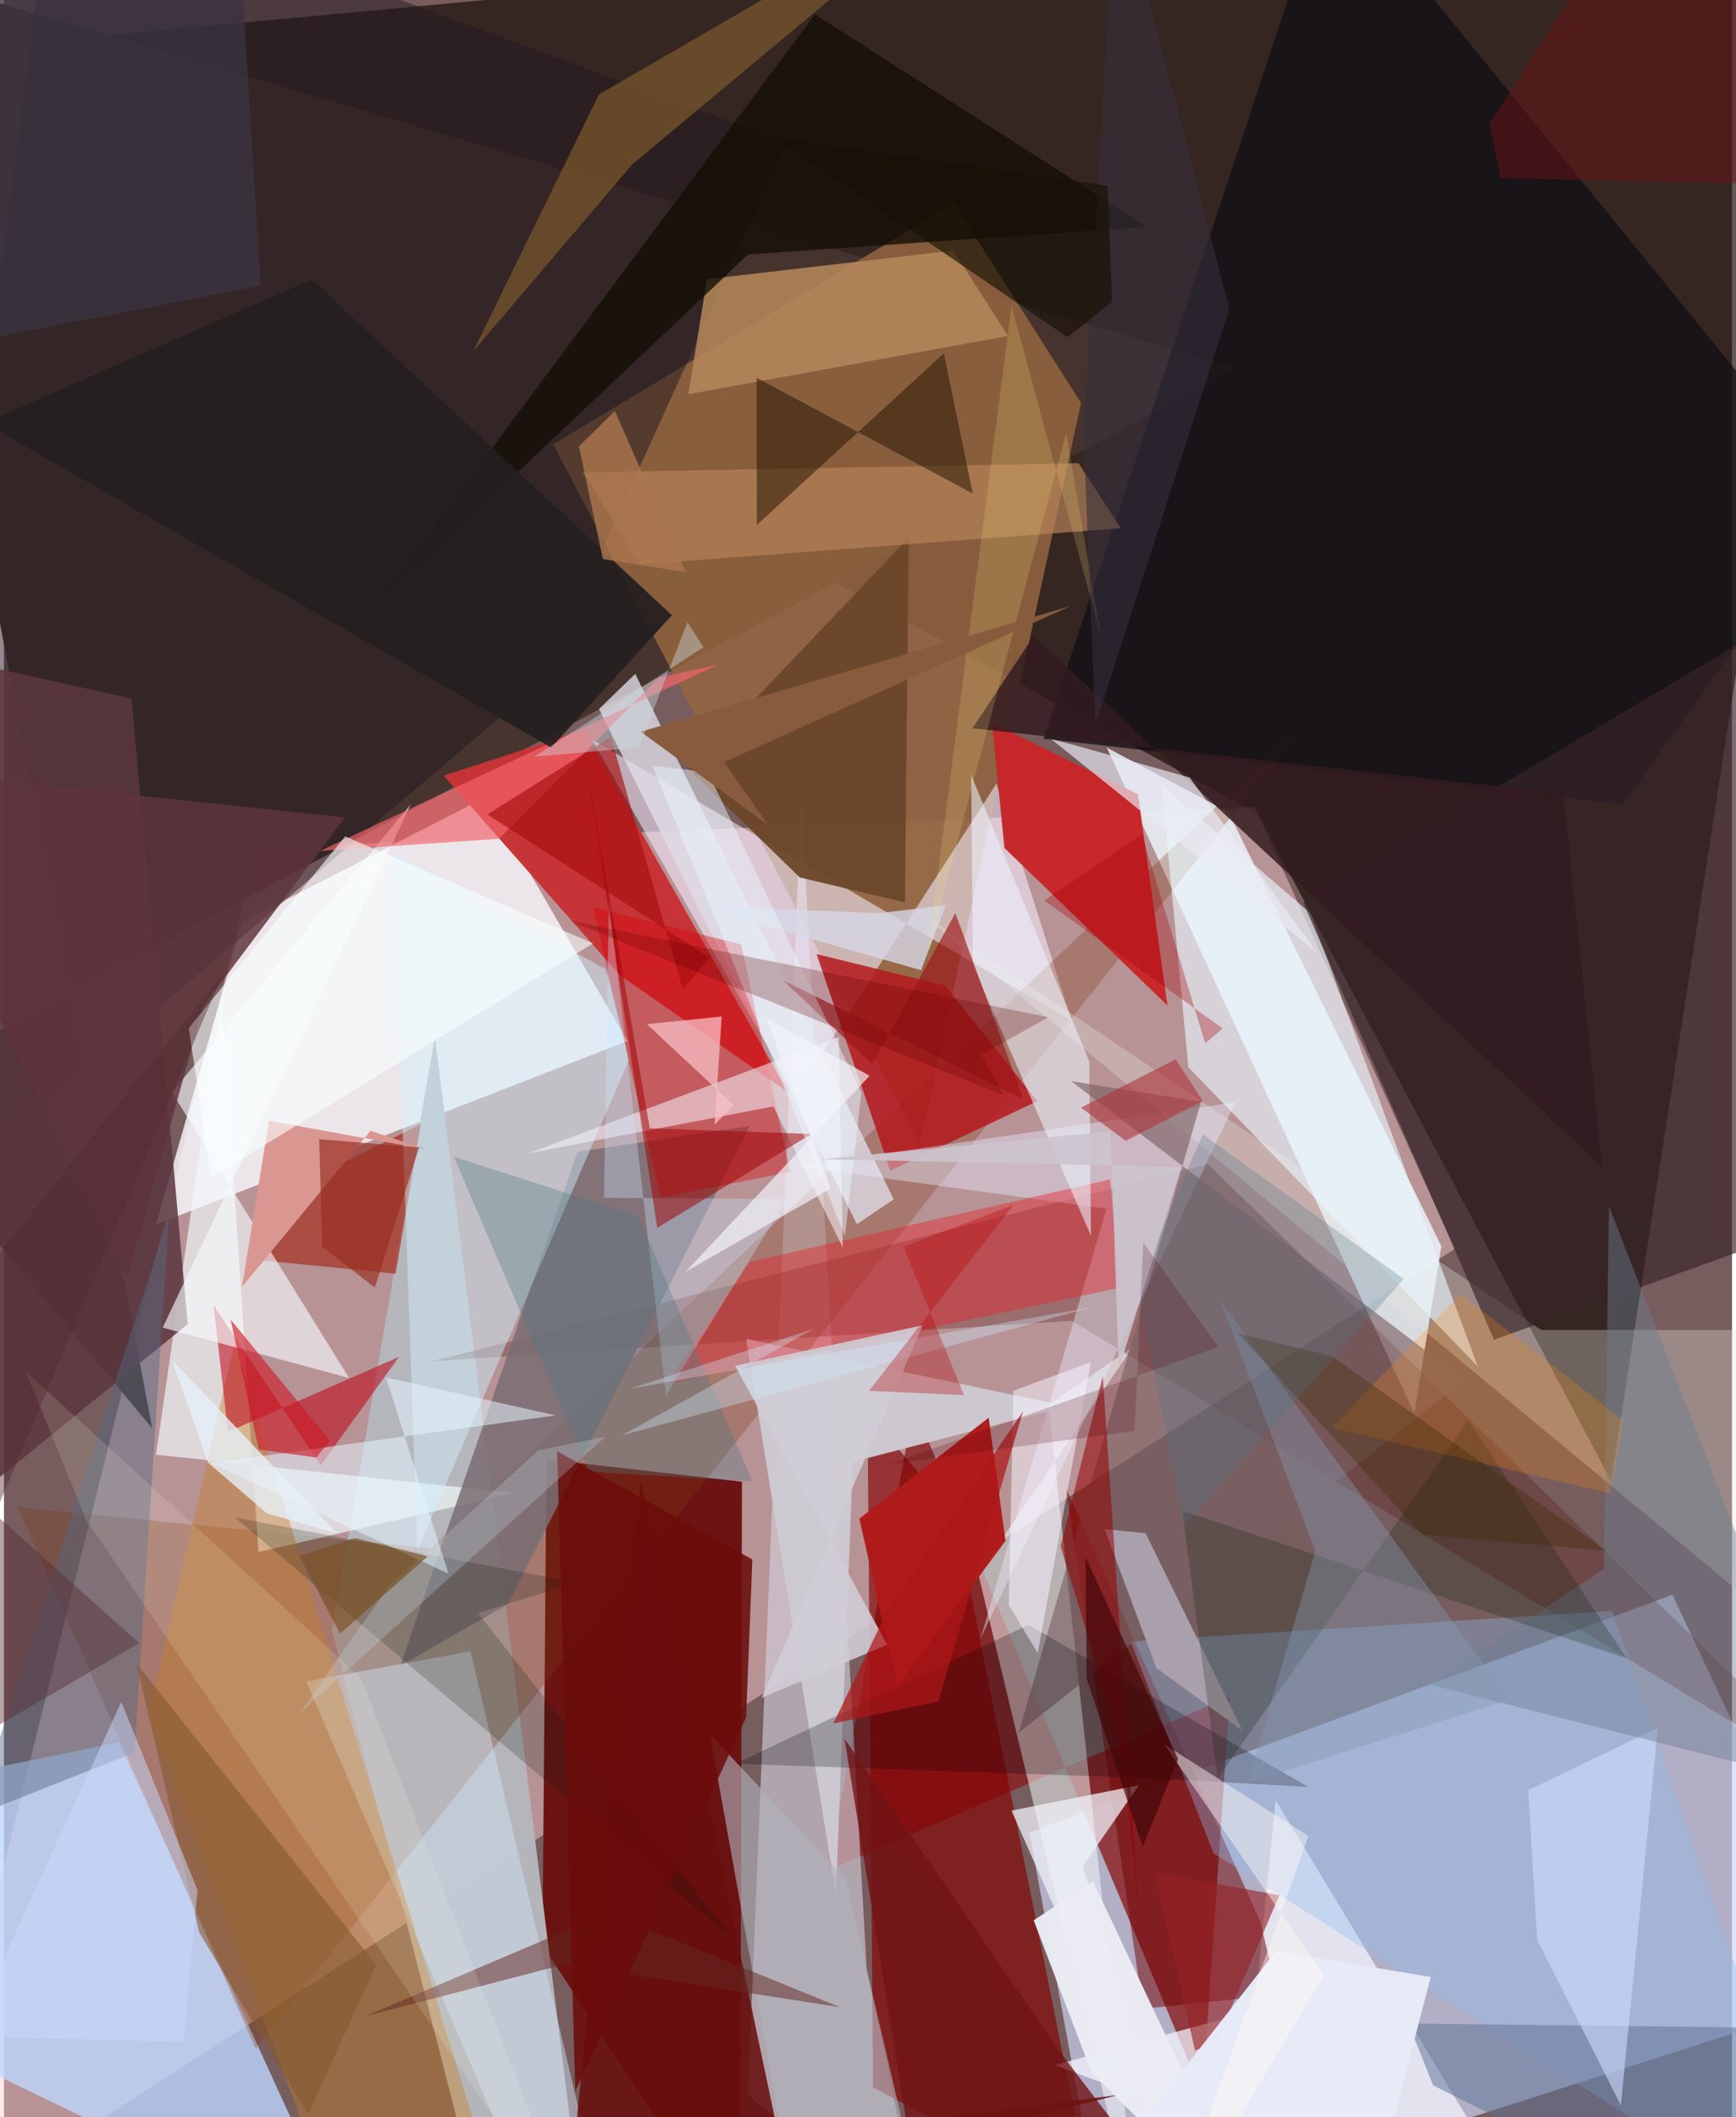 <svg xmlns="http://www.w3.org/2000/svg" width="228" height="278" viewBox="0 0 836 1024"><path fill="#775d5e" d="M0 0h836v1024H0z"/><path fill="#190e08" fill-opacity=".686" d="M898-62L-62 27.494l668.769 366.271 170.735 322.59z"/><path fill="#fed1d5" fill-opacity=".471" d="M701.896 604.07l-747.271 480.28 168.05-674.274L604.98 390.31z"/><path fill="#ced7f9" fill-opacity=".667" d="M496.09 886.34l35.762 194.672L898 963.821l-90.832-192.478z"/><path fill="#47342e" fill-opacity=".988" d="M-62 530.35l658.309-352.287L-62-16.133 71.725 690.862z"/><path fill="#6a1312" fill-opacity=".988" d="M260.503 940.937L356.163 1086l.86-369.35-94.571-10.799z"/><path fill="#f8faff" fill-opacity=".808" d="M301.66 503.538L73.587 592.215l41.802-146.288 117.615-60.363z"/><path fill="#926340" fill-opacity=".886" d="M521.06 194.916l-78.03 358.691-177.285-338.682 193.85-116.72z"/><path fill="#881d1f" fill-opacity=".792" d="M579.827 1013.08L440.13 680.24l-41.465 224.354 194.39-84.018z"/><path fill="#eef9ff" fill-opacity=".808" d="M533.519 361.598l148.796 322.084 13.065-80.94-103.06-210.007z"/><path fill="#b5b6bb" fill-opacity=".996" d="M208.467 501.396l70.262 562.882L234.71 1086l-76.05-297.419z"/><path fill="#d3d1dd" fill-opacity=".616" d="M417.366 952.64L445.511 1086l-85.619-72.953 25.747-626.361z"/><path fill="#bdd6ff" fill-opacity=".792" d="M-62 866.818l9.577 113.362L166.922 1086 55.694 842.66z"/><path fill="#c63437" fill-opacity=".992" d="M379.297 528.23l-98.891-175.039-67.656 21.95 85.072 96.443z"/><path fill="#f6edff" fill-opacity=".565" d="M516.478 493.618L480.14 379.014l-97.23 150.708-98.576-172.194z"/><path fill="#7f3a11" fill-opacity=".302" d="M121.78 990.893l508.64-642.287-424.1 400.296L6.689 728.925z"/><path fill="#f7ffff" fill-opacity=".518" d="M546.157 651.37l-40.775 28.166L549.462 1086l-78.133-324.816z"/><path fill="#850202" fill-opacity=".655" d="M420.444 1009.528l106.232 56.93-66.465-333.719-42.445-49.22z"/><path fill="#c6272a" fill-opacity=".984" d="M484.016 410.152l-6.084-60.61 70.683 34.591 14.23 102.153z"/><path fill="#f5f7ff" fill-opacity=".725" d="M605.02 972.337l-96.718 26.497L745.113 1086 615.228 870.669z"/><path fill="#5d1b16" fill-opacity=".31" d="M898 870.643L582.422 563.02l-374.605 95.226 308.79-19.42z"/><path fill="#b5181d" fill-opacity=".851" d="M455.34 476.739l-62.22-15.287 35.67 104.768 71.132-33.625z"/><path fill="#221821" fill-opacity=".502" d="M378.866 68.82L23.5-62-62 603.996l322.618-274.672z"/><path fill="#0e0e13" fill-opacity=".737" d="M641.574-62L502.92 357.294l280.498 31.811 105.085-147.682z"/><path fill="#e4e5db" fill-opacity=".322" d="M898 643.246v175.135l-457.98-379.51 303.668 204.408z"/><path fill="#f2f7fa" fill-opacity=".682" d="M73.574 703.585l31.736-220.557 17.816 267.656 123.333-28.596z"/><path fill="#720404" fill-opacity=".518" d="M551.047 971.576l-37.293-252.04 94.102 210.14 8.382 35.083z"/><path fill="#91bcee" fill-opacity=".361" d="M544.996 793.912l40.184 102.45L884.612 1086 777.956 779.152z"/><path fill="#dfdde8" fill-opacity=".788" d="M287.853 342.944l17.539-17.022L430.45 580.064l-17.825 12.032z"/><path fill="#7a6e73" fill-opacity=".855" d="M191.7 805.708l52.055-29.82L360.882 544.6l-83.449 12.499z"/><path fill="#5b363e" fill-opacity=".855" d="M88.892 640.451L-62 763.188l.86-452.516 122.85 27.166z"/><path fill="#cdc9d1" fill-opacity=".98" d="M410.7 707.033l-8.248 209.22-43.38-268.713 155.433 32.657z"/><path fill="#b01b1b" fill-opacity=".984" d="M432.208 815.83l-18.4-81.28 62.582-48.865 8.14 59.52z"/><path fill="#a21703" fill-opacity=".557" d="M120.153 609.13l37.025-43.344 44.519-22.07-12.217 72.328z"/><path fill="#e7ebff" fill-opacity=".416" d="M595.73 533.122l-123.274 259.36 60.925-207.83-149.368-20.536z"/><path fill="#d1f3ff" fill-opacity=".459" d="M302.485 512.274l-11.452-43.555-102.858-56.4 11.82 337.452z"/><path fill="#cedef1" fill-opacity=".49" d="M263.502 1086h30.125l-67.933-287.336-79.48 14.566z"/><path fill="#c97f25" fill-opacity=".408" d="M70.095 829.317l96.39 256.15 79.18.533L111.51 649.399z"/><path fill="#b4885a" fill-opacity=".859" d="M485.72 162.49l-154.643 28.175 9.028-55.649 119.181-13.839z"/><path fill="#6b462a" fill-opacity=".945" d="M331.195 372.02l53.801 52.378 50.848 12.044 1.88-176.469z"/><path fill="#140f07" fill-opacity=".804" d="M360.012 123.07l-182.75 172.62L392.348 6.926 552.8 109.736z"/><path fill="#e9f6fd" fill-opacity=".639" d="M632.005 441.689l80.926 219.155-139.943-144.67-12.943-136.57z"/><path fill="#d80106" fill-opacity=".38" d="M380.324 566.819L317.741 579.2l-32.896-140.426 71.81 18.043z"/><path fill="#e22b34" fill-opacity=".455" d="M535.146 570.45l4.619 52.381-219.218 46.65 40.266-59.178z"/><path fill="#bd0013" fill-opacity=".545" d="M101.407 631.36l6.979 61.181 82.744-36.285-37.843 52.442z"/><path fill="#f9f4fe" fill-opacity=".541" d="M403.868 501.563l1.945 101.926-33.615-68.35-118.607 22.724z"/><path fill="#382529" fill-opacity=".663" d="M898 276.23l-31.054 319.303-146.09 52.453-92.26-211.266z"/><path fill="#f7fbff" fill-opacity=".624" d="M81.257 528.286l85.694 138.183-90.166-24.345L196.801 389.04z"/><path fill="#eef5ff" fill-opacity=".565" d="M467.915 374.905l57.166 138.507.801 84.3-57.135-130.883z"/><path fill="#7b6164" fill-opacity=".635" d="M706.528 667.527L490.916 838.025l88.164-305.143-62.81-9.948z"/><path fill="#78562b" fill-opacity=".745" d="M473.554-62L287.841 45.697 226.9 170.092l77.046-90.598z"/><path fill="#b78459" fill-opacity=".678" d="M540.34 255.514l-232.586 17.433-27.642-44.424 239.723-4.498z"/><path fill="#b2b3bd" fill-opacity=".612" d="M377.008 1036.617l-35.505-197.875 65.741 70.17 31.602 135.691z"/><path fill="#241500" fill-opacity=".514" d="M364.124 182.72l104.536 55.965-13.995-67.75-90.454 82.968z"/><path fill="#f0f2f8" fill-opacity=".745" d="M521.856 902.667l27.247-39.258-61.71 12.314L580.286 1086z"/><path fill="#680e0d" fill-opacity=".871" d="M375.067 1034.675l164.334-21.478-267.776 66.533 36.54-363.032z"/><path fill="#aa9fad" d="M599.117 837.043l-41.623-30.314-25.055-67.116 19.82 1.9z"/><path fill="#cae8ff" fill-opacity=".337" d="M290.264 579.335l2.437-144.546 27.557 240.072 58.607-94.848z"/><path fill="#546983" fill-opacity=".463" d="M79.844 587.85L-62 1025.56l35.413-142.36L63.1 847.66z"/><path fill="#5e7294" fill-opacity=".514" d="M898 981.255L845.447 1086l-154.124-77.434-11.823-29.862z"/><path fill="#9b1518" fill-opacity=".643" d="M376.783 474.091l43.248 40.65 40.207-73.059 32.953 90.004z"/><path fill="#01030c" fill-opacity=".235" d="M353.813 853.055l201.702 7.021 75.46 4.218-135.348-78.438z"/><path fill="#0e180c" fill-opacity=".208" d="M229.342 780.18l123.79 158.115-241.423-204.402 165.102 31.514z"/><path fill="#da9791" d="M177.343 546.917l-62.18 75.525 13.041-80.403 75.835 13.84z"/><path fill="#d0deff" fill-opacity=".58" d="M782.223 1018.233l17.871-182.595-62.714 30.244 4.354 72.305z"/><path fill="#6c7f92" fill-opacity=".439" d="M885.502 864.371L776.443 583.258l-2.394 175.514-84.251 56.047z"/><path fill="#f4676d" fill-opacity=".667" d="M316.82 327.72l28.798-6.332-192.694 90.164 86.536-5.845z"/><path fill="#e6f3ff" fill-opacity=".537" d="M184.75 666.173l30.32 94.993-114.91-53.49 166.752-23.091z"/><path fill="#241f20" fill-opacity=".925" d="M323.142 297.567L148.841 135.17-9.39 204.598l274.153 156.978z"/><path fill="#001800" fill-opacity=".22" d="M708.458 686.956l76.533 115.069-214.996-71.396 17.142 129.621z"/><path fill="#940003" fill-opacity=".549" d="M511.168 747.894l20.414-82.331 17.825 266.053-7.65-83.015z"/><path fill="#ecedf4" fill-opacity=".969" d="M526.926 910.106l-28.791 18.654 27.914 73.462L609.974 1086z"/><path fill="#331b21" fill-opacity=".839" d="M468.51 352.217l29.673-44.64 275.025 256.777-18.753-180.66z"/><path fill="#84582e" fill-opacity=".592" d="M94.462 934.627l-30.295-129.96 115.909 145.687-32.916 72.238z"/><path fill="#952225" fill-opacity=".624" d="M586.664 987.516l-10.45 4.27-19.477-86.1 60.27 10.981z"/><path fill="#fac1c7" fill-opacity=".737" d="M343.801 544.015l9.18-9.538-41.949-39.114 36.19-3.738z"/><path fill="#5e353c" fill-opacity=".839" d="M-62 371.326l226.985 24.049-68.436 91.23-36.796 131.667z"/><path fill="#632922" fill-opacity=".506" d="M292.284 925.082l-117.592 50.149 96.606-25.19 133.114 20.763z"/><path fill="#e6eaf7" fill-opacity=".984" d="M527.295 1056.124l88.085-112.42 74.852 12.48L656.53 1086z"/><path fill="#d0cdd6" fill-opacity=".882" d="M427.312 795.49L353.72 660.616l90.771-19.65-77.928 180.203z"/><path fill="#9d0002" fill-opacity=".514" d="M281.336 367.407l31.087 178.308 78.235 2.732-74.601 45.418z"/><path fill="#fb890e" fill-opacity=".243" d="M642.294 690.55l134.85 31.73 6.245-35.267-78.764-61.201z"/><path fill="#faffff" fill-opacity=".604" d="M89.427 497.25l10.674 72.499 184.865-113.483-119.917-51.733z"/><path fill="#af353b" fill-opacity=".608" d="M579.963 532.484l-13.152-20.148-45.769 23.395 21.62 16.036z"/><path fill="#a80d0e" fill-opacity=".647" d="M233.822 393.926l59.764-37.547 34.79 122.156 13.041-15.322z"/><path fill="#f7f3ff" fill-opacity=".537" d="M488.354 672.666l-2.258 103.589 14.024 23.295 25.746-140.785z"/><path fill="#6f1315" fill-opacity=".792" d="M446.238 1086l123.027-17.068-58.9-77.08-103.736-150.906z"/><path fill="#4f7985" fill-opacity=".337" d="M362.101 716.538L306.7 588.106l-89.066-28.639 65.297 152.335z"/><path fill="#ebebf5" fill-opacity=".678" d="M573.622 376.075L517.85 360.38l-11.172-2.849 128.417 103.024z"/><path fill="#d6d9e8" fill-opacity=".788" d="M334.662 438.175l109.005 31.088 11.983-31.466-32.383 3.857z"/><path fill="#e6f1f8" fill-opacity=".78" d="M161.234 741.77l-34.043-9.813-28.44-24.494-17.484-49.774z"/><path fill="#8599b2" fill-opacity=".388" d="M728.207 822.012L588.474 629.014l45.906 121.26-32.787 112.057z"/><path fill="#6b0c0b" fill-opacity=".871" d="M359.05 830.544l-82.653 180.76-8.781-309.358 94.44 52.327z"/><path fill="#3a3340" fill-opacity=".769" d="M124.24 138.133L-31.7 168.535-62 7.967l175.562-42.25z"/><path fill="#681217" fill-opacity=".518" d="M723.987 86.072l-5.272-26.503L797.336-62 898 90.007z"/><path fill="#ce1b26" fill-opacity=".627" d="M151.057 704.939l-27.764-3.85-13.663-62.923 48.03 58.683z"/><path fill="#ffffe1" fill-opacity=".133" d="M39.709 734.966L279.397 1086 172.54 811.307 10.482 663.267z"/><path fill="#eaf6ff" fill-opacity=".475" d="M406.839 597.697l7.948-69.1-74.305-155.311-26.699-2.77z"/><path fill="#fee77f" fill-opacity=".184" d="M487.453 147.887l43.508 160.947-17.111-99.2-67.289 252.857z"/><path fill="#600000" fill-opacity=".259" d="M472.788 510.156l10.693 19.514-210.297-84.475 232.075 46.766z"/><path fill="#ceebfe" fill-opacity=".349" d="M298.943 694.234l227.835-62.086-223.883 39.502 88.958-28.955z"/><path fill="#342f3d" fill-opacity=".576" d="M592.818 149.37L537.948-62l-15.751 270.696 5.801 142.017z"/><path fill="#b50000" fill-opacity=".325" d="M435.148 603.047l53.212-20.292-69.845 89.993 45.914 1.977z"/><path fill="#c9dafc" fill-opacity=".506" d="M86.906 987.495l6.751-73.32-36.907-91.06-74.13 161.969z"/><path fill="#f3f4fa" fill-opacity=".675" d="M368.93 492.617l49.828 27.7-89.007 94.802 70.186-40.28z"/><path fill="#ad1717" fill-opacity=".718" d="M452.136 822.887L401.231 833.6l26.251-54.746 65.472-96.189z"/><path fill="#fef8f4" fill-opacity=".459" d="M561.242 843.625l69.786 44.358L560.86 1086l77.743-130.606z"/><path fill="#c7dcee" fill-opacity=".263" d="M142.833 828.874L290.965 694.87l-32.465 6.545-72.702 66.29z"/><path fill="#992d20" fill-opacity=".655" d="M153.95 603.043l25.492 19.718 21.373-67.752-48.3-4.052z"/><path fill="#aa764f" fill-opacity=".816" d="M295.543 198.794l-17.372 17.053L289.74 270.4l40.277 6.393z"/><path fill="#794f1f" fill-opacity=".655" d="M169.784 743.896l35.24 8.854-42.42 37.347-19.629-37.395z"/><path fill="#885b3e" fill-opacity=".992" d="M348.333 368.626l21.431 30.482-61.715-45.204 207.883-60.745z"/><path fill="#cad8e0" fill-opacity=".42" d="M307.21 361.513L256.567 366l81.827-52.942-7.77-12.15z"/><path fill="#3e2800" fill-opacity=".349" d="M642.395 655.893l132.636 94.138-88.975-7.773-88.734-97.214z"/><path fill="#a50005" fill-opacity=".329" d="M550.5 403.614l30.631 101.065 8.453-7.27-86.31-61.878z"/><path fill="#522c31" fill-opacity=".427" d="M65.436 794.706L-62 680.792l167.735-209.615L-62 869.087z"/><path fill="#4e7586" fill-opacity=".278" d="M548.224 622.729l22.772 115.249 106.2-119.402-97.24-69.952z"/><path fill="#ccc4ce" fill-opacity=".898" d="M535.383 547.154l-139.92 13.513 174.067 3.71-30.202 98.067z"/><path fill="#161006" fill-opacity=".643" d="M533.907 89.867L372.763 66.38l141.72 96.707 21.577-17.14z"/><path fill="#410708" fill-opacity=".682" d="M567.988 850.704l-17.079 42.57-27.158-81.456-.493-58.67z"/><path fill="#53040d" fill-opacity=".208" d="M551.14 600.977l-4.162 91.084-118.565 16.032 159.108-56.6z"/></svg>